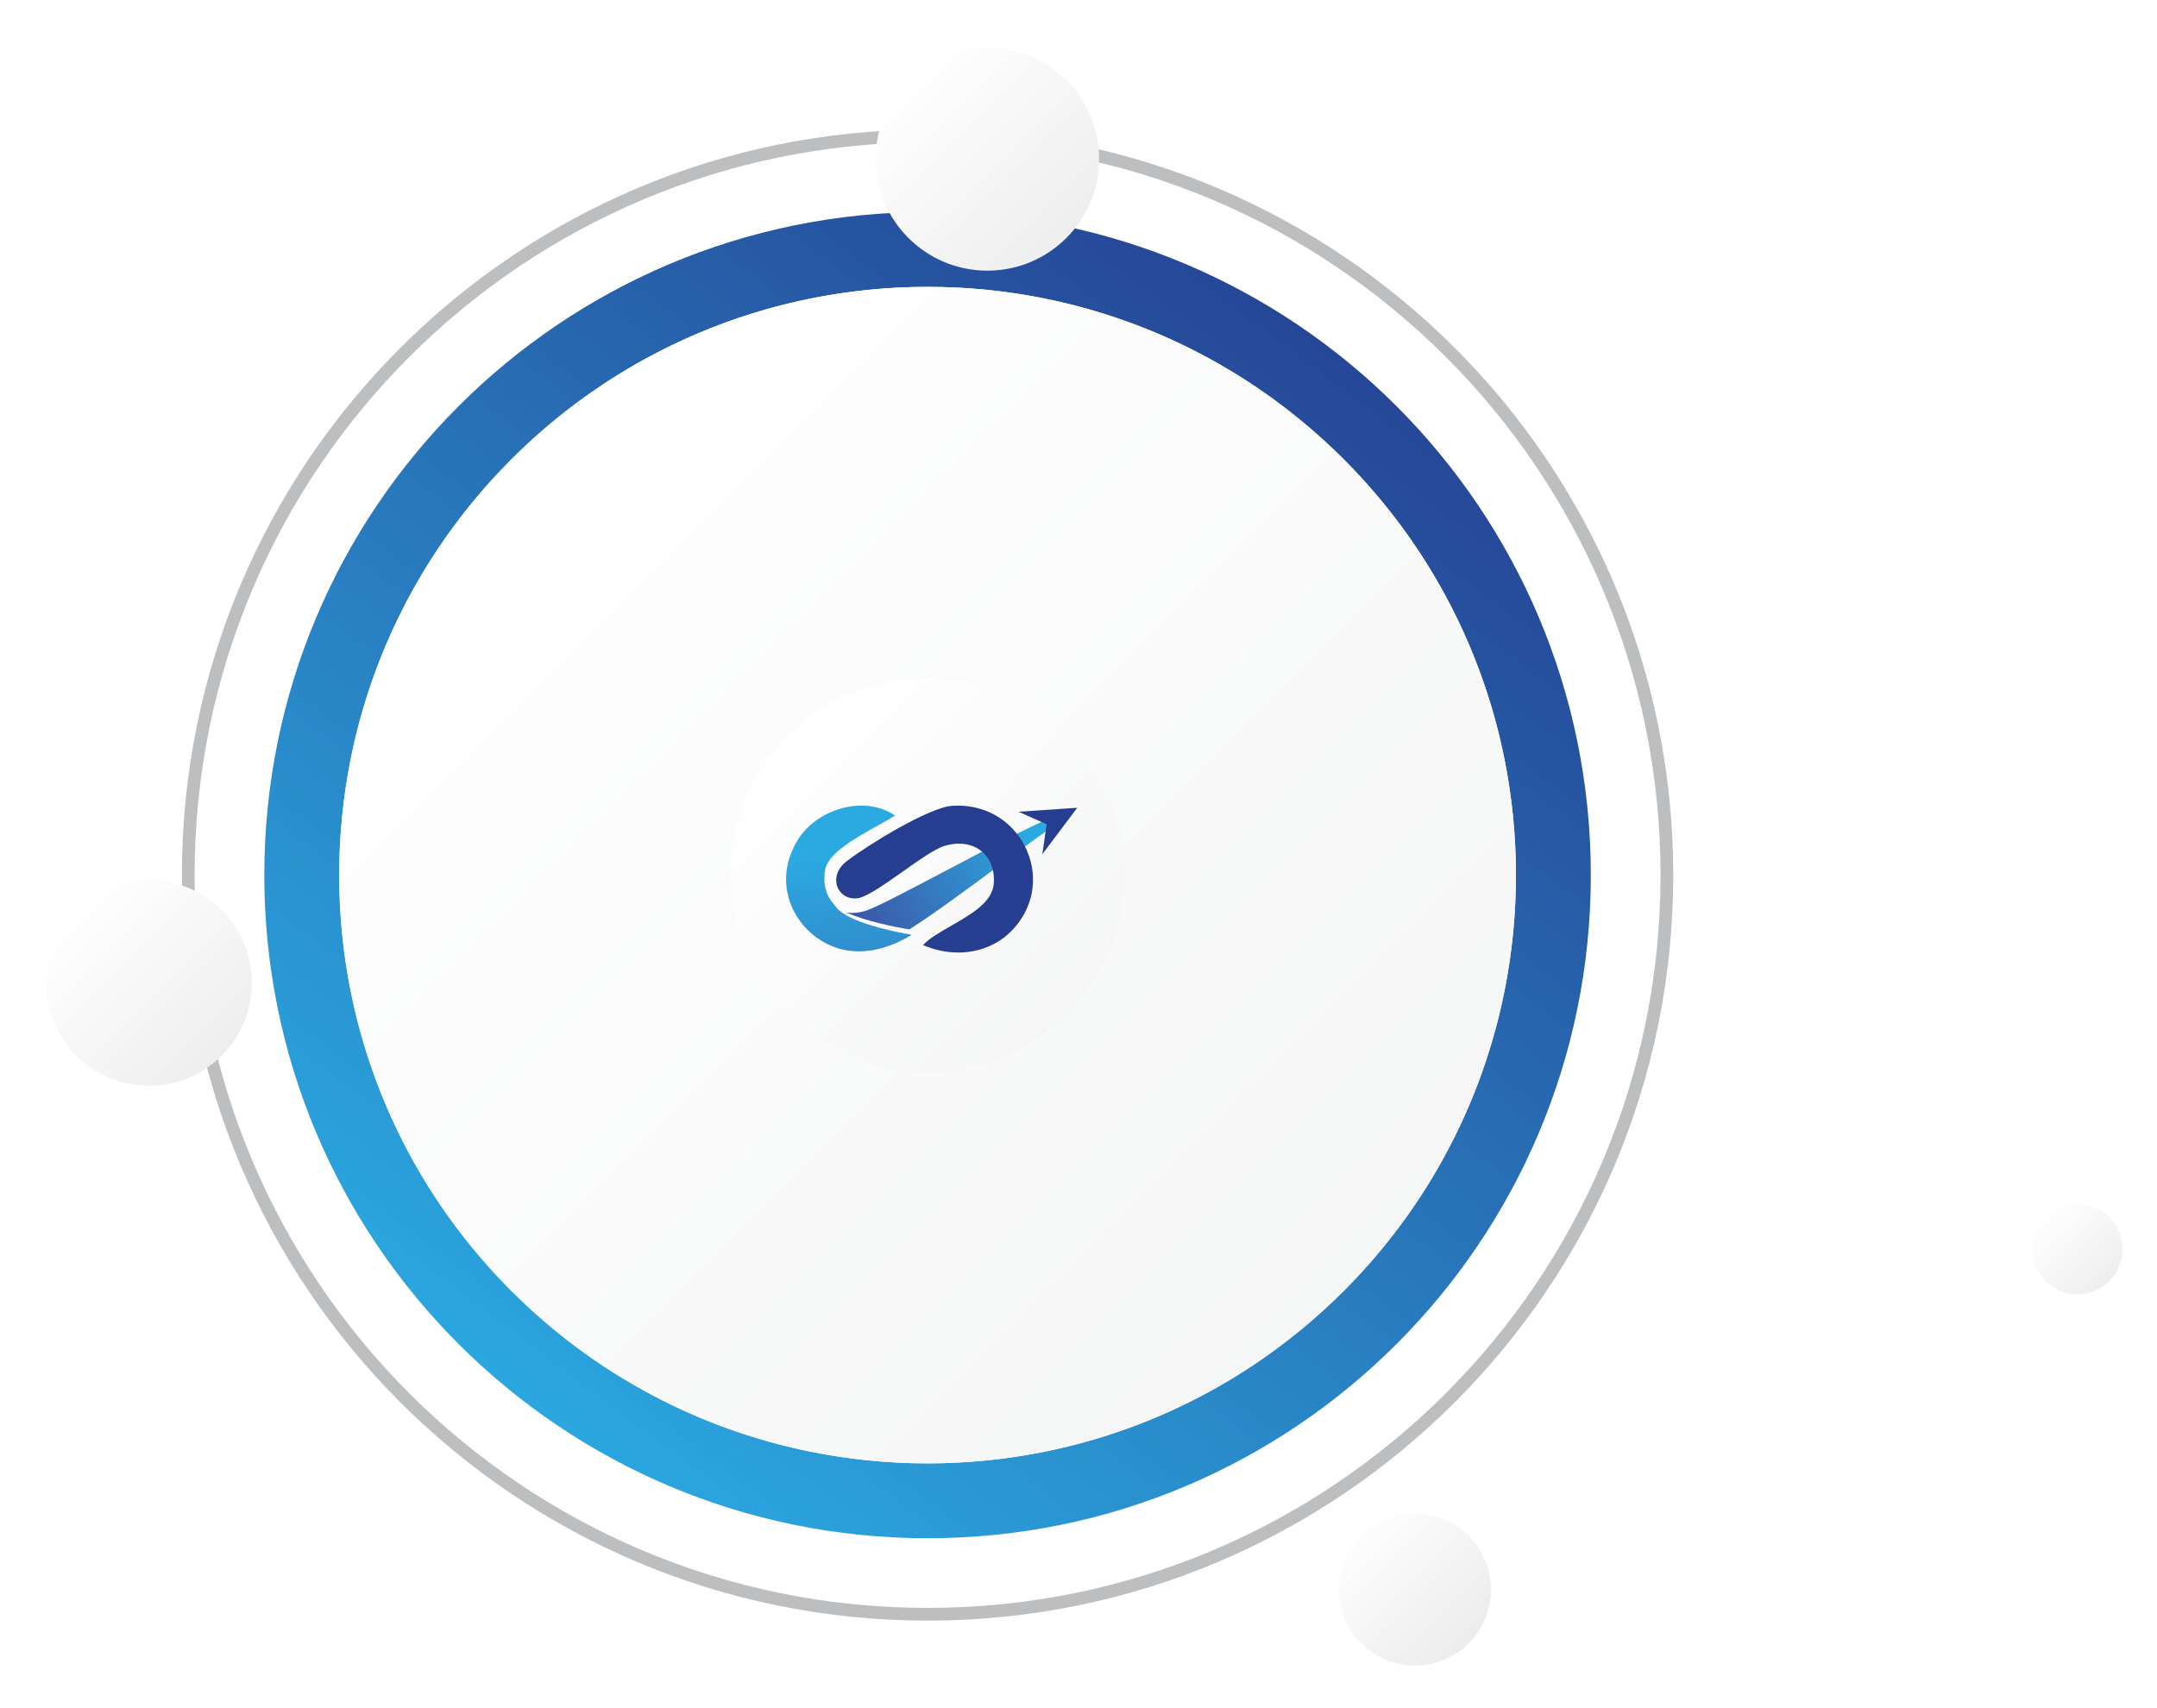 <svg width="534" height="423" viewBox="0 0 534 423" fill="none" xmlns="http://www.w3.org/2000/svg">
<g filter="url(#filter0_d_950_7763)">
<path d="M521.121 306.83C522.075 300.718 517.893 294.99 511.782 294.036C505.67 293.083 499.942 297.264 498.989 303.376C498.035 309.487 502.216 315.215 508.328 316.169C514.439 317.122 520.167 312.941 521.121 306.83Z" fill="url(#paint0_linear_950_7763)"/>
</g>
<path d="M229.634 52.49C138.944 52.49 65.434 126 65.434 216.69C65.434 307.38 138.944 380.89 229.634 380.89C320.324 380.89 393.834 307.38 393.834 216.69C393.834 126 320.324 52.49 229.634 52.49ZM229.634 362.35C149.194 362.35 83.974 297.14 83.974 216.69C83.974 136.24 149.194 71.03 229.634 71.03C310.074 71.03 375.294 136.24 375.294 216.69C375.294 297.14 310.084 362.35 229.634 362.35Z" fill="url(#paint1_linear_950_7763)"/>
<path d="M229.634 399.72C330.719 399.72 412.664 317.775 412.664 216.69C412.664 115.605 330.719 33.66 229.634 33.66C128.55 33.66 46.604 115.605 46.604 216.69C46.604 317.775 128.55 399.72 229.634 399.72Z" stroke="url(#paint2_linear_950_7763)" stroke-width="3.15" stroke-miterlimit="10" stroke-linecap="round"/>
<g filter="url(#filter1_d_950_7763)">
<path d="M332.634 319.692C389.517 262.808 389.517 170.581 332.634 113.697C275.75 56.814 183.523 56.814 126.639 113.697C69.755 170.581 69.755 262.808 126.639 319.692C183.523 376.576 275.75 376.576 332.634 319.692Z" fill="url(#paint3_linear_950_7763)"/>
</g>
<path d="M277.867 224.311C282.087 197.67 263.91 172.652 237.269 168.432C210.627 164.213 185.609 182.389 181.39 209.031C177.17 235.672 195.347 260.69 221.988 264.91C248.63 269.129 273.648 250.953 277.867 224.311Z" fill="url(#paint4_linear_950_7763)"/>
<g filter="url(#filter2_d_950_7763)">
<path d="M56.428 243.968C59.66 230.278 51.181 216.56 37.49 213.329C23.8 210.097 10.082 218.576 6.851 232.267C3.619 245.957 12.098 259.675 25.789 262.906C39.479 266.138 53.197 257.659 56.428 243.968Z" fill="url(#paint5_linear_950_7763)"/>
</g>
<g filter="url(#filter3_d_950_7763)">
<path d="M346.424 408.55C356.818 408.55 365.244 400.124 365.244 389.73C365.244 379.336 356.818 370.91 346.424 370.91C336.03 370.91 327.604 379.336 327.604 389.73C327.604 400.124 336.03 408.55 346.424 408.55Z" fill="url(#paint6_linear_950_7763)"/>
</g>
<g filter="url(#filter4_d_950_7763)">
<path d="M238.744 61.32C254.02 61.32 266.404 48.936 266.404 33.66C266.404 18.384 254.02 6 238.744 6C223.468 6 211.084 18.384 211.084 33.66C211.084 48.936 223.468 61.32 238.744 61.32Z" fill="url(#paint7_linear_950_7763)"/>
</g>
<path d="M225.127 230.121C221.598 229.575 214.22 228.07 209.569 225.957C210.021 226.02 210.478 226.056 210.951 226.056C211.982 226.056 213.051 225.899 214.119 225.59C216.575 224.882 225.462 220.188 234.876 215.222C245.906 209.402 259.636 202.16 261.9 202.055C262.867 202.013 263.628 201.919 264.191 201.84C263.888 202.17 263.505 202.595 263.054 203.135C260.406 204.656 254.464 209.056 247.591 214.147C239.793 219.921 230.964 226.46 225.127 230.121Z" fill="url(#paint8_linear_950_7763)"/>
<path d="M259.12 204.105L252.141 200.996L266.684 200.02L258.041 211.526L259.12 204.105Z" fill="#253E90"/>
<path d="M237.21 235.857C234.26 235.857 231.267 235.218 228.514 234.001C230.119 232.307 232.766 230.792 235.551 229.192C240.548 226.324 245.714 223.361 246.033 218.72C246.235 215.768 245.443 213.256 243.737 211.452C242.18 209.805 239.931 208.898 237.406 208.898C236.173 208.898 234.887 209.108 233.584 209.528C231.177 210.388 227.498 212.989 223.602 215.742C219.164 218.878 214.576 222.124 212.296 222.428C212.057 222.459 211.817 222.475 211.584 222.475C209.601 222.475 207.905 221.295 207.262 219.465C206.677 217.792 206.986 215.285 209.606 213.256C214.762 209.26 229.959 199.936 235.684 199.538C236.173 199.501 236.673 199.485 237.157 199.485C244.8 199.485 251.376 203.822 254.31 210.807C257.212 217.719 255.649 225.333 250.233 230.687C246.852 234.022 242.228 235.863 237.21 235.863V235.857Z" fill="#253E90"/>
<g filter="url(#filter5_d_950_7763)">
<path d="M210.701 235.564C209.085 235.564 207.501 235.359 205.992 234.955L205.97 234.945H205.933C204.046 234.379 202.249 233.529 200.607 232.407C200.554 232.365 200.522 232.344 200.506 232.333C193.553 227.504 189.641 217.561 195.626 207.907C198.752 202.868 205.051 199.48 211.307 199.48C214.427 199.48 217.308 200.33 219.679 201.939C218.563 202.658 217.085 203.481 215.427 204.404C209.999 207.419 203.243 211.174 202.404 215.175C201.739 218.337 202.404 221.394 204.243 223.56C204.45 223.807 204.647 224.058 204.849 224.315L205.162 224.719C208.139 228.453 219.716 230.76 223.772 231.468C223.395 231.699 223.038 231.914 222.693 232.118C218.616 234.405 214.571 235.569 210.696 235.569L210.701 235.564Z" fill="url(#paint9_linear_950_7763)"/>
</g>
<defs>
<filter id="filter0_d_950_7763" x="494.653" y="289.701" width="39.203" height="39.203" filterUnits="userSpaceOnUse" color-interpolation-filters="sRGB">
<feFlood flood-opacity="0" result="BackgroundImageFix"/>
<feColorMatrix in="SourceAlpha" type="matrix" values="0 0 0 0 0 0 0 0 0 0 0 0 0 0 0 0 0 0 127 0" result="hardAlpha"/>
<feOffset dx="4.2" dy="4.2"/>
<feGaussianBlur stdDeviation="4.2"/>
<feColorMatrix type="matrix" values="0 0 0 0 0.682 0 0 0 0 0.808 0 0 0 0 0.808 0 0 0 0.75 0"/>
<feBlend mode="normal" in2="BackgroundImageFix" result="effect1_dropShadow_950_7763"/>
<feBlend mode="normal" in="SourceGraphic" in2="effect1_dropShadow_950_7763" result="shape"/>
</filter>
<filter id="filter1_d_950_7763" x="73.477" y="60.535" width="312.32" height="312.32" filterUnits="userSpaceOnUse" color-interpolation-filters="sRGB">
<feFlood flood-opacity="0" result="BackgroundImageFix"/>
<feColorMatrix in="SourceAlpha" type="matrix" values="0 0 0 0 0 0 0 0 0 0 0 0 0 0 0 0 0 0 127 0" result="hardAlpha"/>
<feOffset/>
<feGaussianBlur stdDeviation="5.25"/>
<feColorMatrix type="matrix" values="0 0 0 0 0.698 0 0 0 0 0.698 0 0 0 0 0.698 0 0 0 0.75 0"/>
<feBlend mode="normal" in2="BackgroundImageFix" result="effect1_dropShadow_950_7763"/>
<feBlend mode="normal" in="SourceGraphic" in2="effect1_dropShadow_950_7763" result="shape"/>
</filter>
<filter id="filter2_d_950_7763" x="0.914" y="207.392" width="71.952" height="71.952" filterUnits="userSpaceOnUse" color-interpolation-filters="sRGB">
<feFlood flood-opacity="0" result="BackgroundImageFix"/>
<feColorMatrix in="SourceAlpha" type="matrix" values="0 0 0 0 0 0 0 0 0 0 0 0 0 0 0 0 0 0 127 0" result="hardAlpha"/>
<feOffset dx="5.25" dy="5.25"/>
<feGaussianBlur stdDeviation="5.25"/>
<feColorMatrix type="matrix" values="0 0 0 0 0.682 0 0 0 0 0.808 0 0 0 0 0.808 0 0 0 0.75 0"/>
<feBlend mode="normal" in2="BackgroundImageFix" result="effect1_dropShadow_950_7763"/>
<feBlend mode="normal" in="SourceGraphic" in2="effect1_dropShadow_950_7763" result="shape"/>
</filter>
<filter id="filter3_d_950_7763" x="323.724" y="367.03" width="53.16" height="53.16" filterUnits="userSpaceOnUse" color-interpolation-filters="sRGB">
<feFlood flood-opacity="0" result="BackgroundImageFix"/>
<feColorMatrix in="SourceAlpha" type="matrix" values="0 0 0 0 0 0 0 0 0 0 0 0 0 0 0 0 0 0 127 0" result="hardAlpha"/>
<feOffset dx="3.88" dy="3.88"/>
<feGaussianBlur stdDeviation="3.88"/>
<feColorMatrix type="matrix" values="0 0 0 0 0.682 0 0 0 0 0.808 0 0 0 0 0.808 0 0 0 0.75 0"/>
<feBlend mode="normal" in2="BackgroundImageFix" result="effect1_dropShadow_950_7763"/>
<feBlend mode="normal" in="SourceGraphic" in2="effect1_dropShadow_950_7763" result="shape"/>
</filter>
<filter id="filter4_d_950_7763" x="205.384" y="0.3" width="78.12" height="78.12" filterUnits="userSpaceOnUse" color-interpolation-filters="sRGB">
<feFlood flood-opacity="0" result="BackgroundImageFix"/>
<feColorMatrix in="SourceAlpha" type="matrix" values="0 0 0 0 0 0 0 0 0 0 0 0 0 0 0 0 0 0 127 0" result="hardAlpha"/>
<feOffset dx="5.7" dy="5.7"/>
<feGaussianBlur stdDeviation="5.7"/>
<feColorMatrix type="matrix" values="0 0 0 0 0.682 0 0 0 0 0.808 0 0 0 0 0.808 0 0 0 0.75 0"/>
<feBlend mode="normal" in2="BackgroundImageFix" result="effect1_dropShadow_950_7763"/>
<feBlend mode="normal" in="SourceGraphic" in2="effect1_dropShadow_950_7763" result="shape"/>
</filter>
<filter id="filter5_d_950_7763" x="186.944" y="191.82" width="46.408" height="51.409" filterUnits="userSpaceOnUse" color-interpolation-filters="sRGB">
<feFlood flood-opacity="0" result="BackgroundImageFix"/>
<feColorMatrix in="SourceAlpha" type="matrix" values="0 0 0 0 0 0 0 0 0 0 0 0 0 0 0 0 0 0 127 0" result="hardAlpha"/>
<feOffset dx="1.92"/>
<feGaussianBlur stdDeviation="3.83"/>
<feColorMatrix type="matrix" values="0 0 0 0 0.137 0 0 0 0 0.122 0 0 0 0 0.125 0 0 0 0.15 0"/>
<feBlend mode="normal" in2="BackgroundImageFix" result="effect1_dropShadow_950_7763"/>
<feBlend mode="normal" in="SourceGraphic" in2="effect1_dropShadow_950_7763" result="shape"/>
</filter>
<linearGradient id="paint0_linear_950_7763" x1="501.992" y1="297.058" x2="524.752" y2="319.818" gradientUnits="userSpaceOnUse">
<stop stop-color="white"/>
<stop offset="1" stop-color="#E6E7E8"/>
</linearGradient>
<linearGradient id="paint1_linear_950_7763" x1="73.684" y1="321.48" x2="298.366" y2="24.356" gradientUnits="userSpaceOnUse">
<stop stop-color="#2BAAE2"/>
<stop offset="1" stop-color="#253E90"/>
</linearGradient>
<linearGradient id="paint2_linear_950_7763" x1="45.034" y1="216.69" x2="414.244" y2="216.69" gradientUnits="userSpaceOnUse">
<stop stop-color="#BCBEC0"/>
<stop offset="1" stop-color="#BCBEC0"/>
</linearGradient>
<linearGradient id="paint3_linear_950_7763" x1="124.785" y1="111.839" x2="420.875" y2="407.939" gradientUnits="userSpaceOnUse">
<stop stop-color="white"/>
<stop offset="1" stop-color="#F1F2F2"/>
</linearGradient>
<linearGradient id="paint4_linear_950_7763" x1="194.45" y1="181.528" x2="293.74" y2="280.808" gradientUnits="userSpaceOnUse">
<stop stop-color="white"/>
<stop offset="1" stop-color="#F1F2F2"/>
</linearGradient>
<linearGradient id="paint5_linear_950_7763" x1="13.297" y1="219.797" x2="65.077" y2="271.567" gradientUnits="userSpaceOnUse">
<stop stop-color="white"/>
<stop offset="1" stop-color="#E6E7E8"/>
</linearGradient>
<linearGradient id="paint6_linear_950_7763" x1="330.694" y1="374.01" x2="367.795" y2="411.11" gradientUnits="userSpaceOnUse">
<stop stop-color="white"/>
<stop offset="1" stop-color="#E6E7E8"/>
</linearGradient>
<linearGradient id="paint7_linear_950_7763" x1="218.834" y1="13.75" x2="275.054" y2="69.97" gradientUnits="userSpaceOnUse">
<stop stop-color="white"/>
<stop offset="1" stop-color="#E6E7E8"/>
</linearGradient>
<linearGradient id="paint8_linear_950_7763" x1="257.339" y1="204.766" x2="214.682" y2="230.275" gradientUnits="userSpaceOnUse">
<stop offset="0.06" stop-color="#2BAAE2"/>
<stop offset="1" stop-color="#3C59A8"/>
</linearGradient>
<linearGradient id="paint9_linear_950_7763" x1="206.544" y1="206.486" x2="213.235" y2="282.047" gradientUnits="userSpaceOnUse">
<stop offset="0.06" stop-color="#2BAAE2"/>
<stop offset="1" stop-color="#3C59A8"/>
</linearGradient>
</defs>
</svg>
